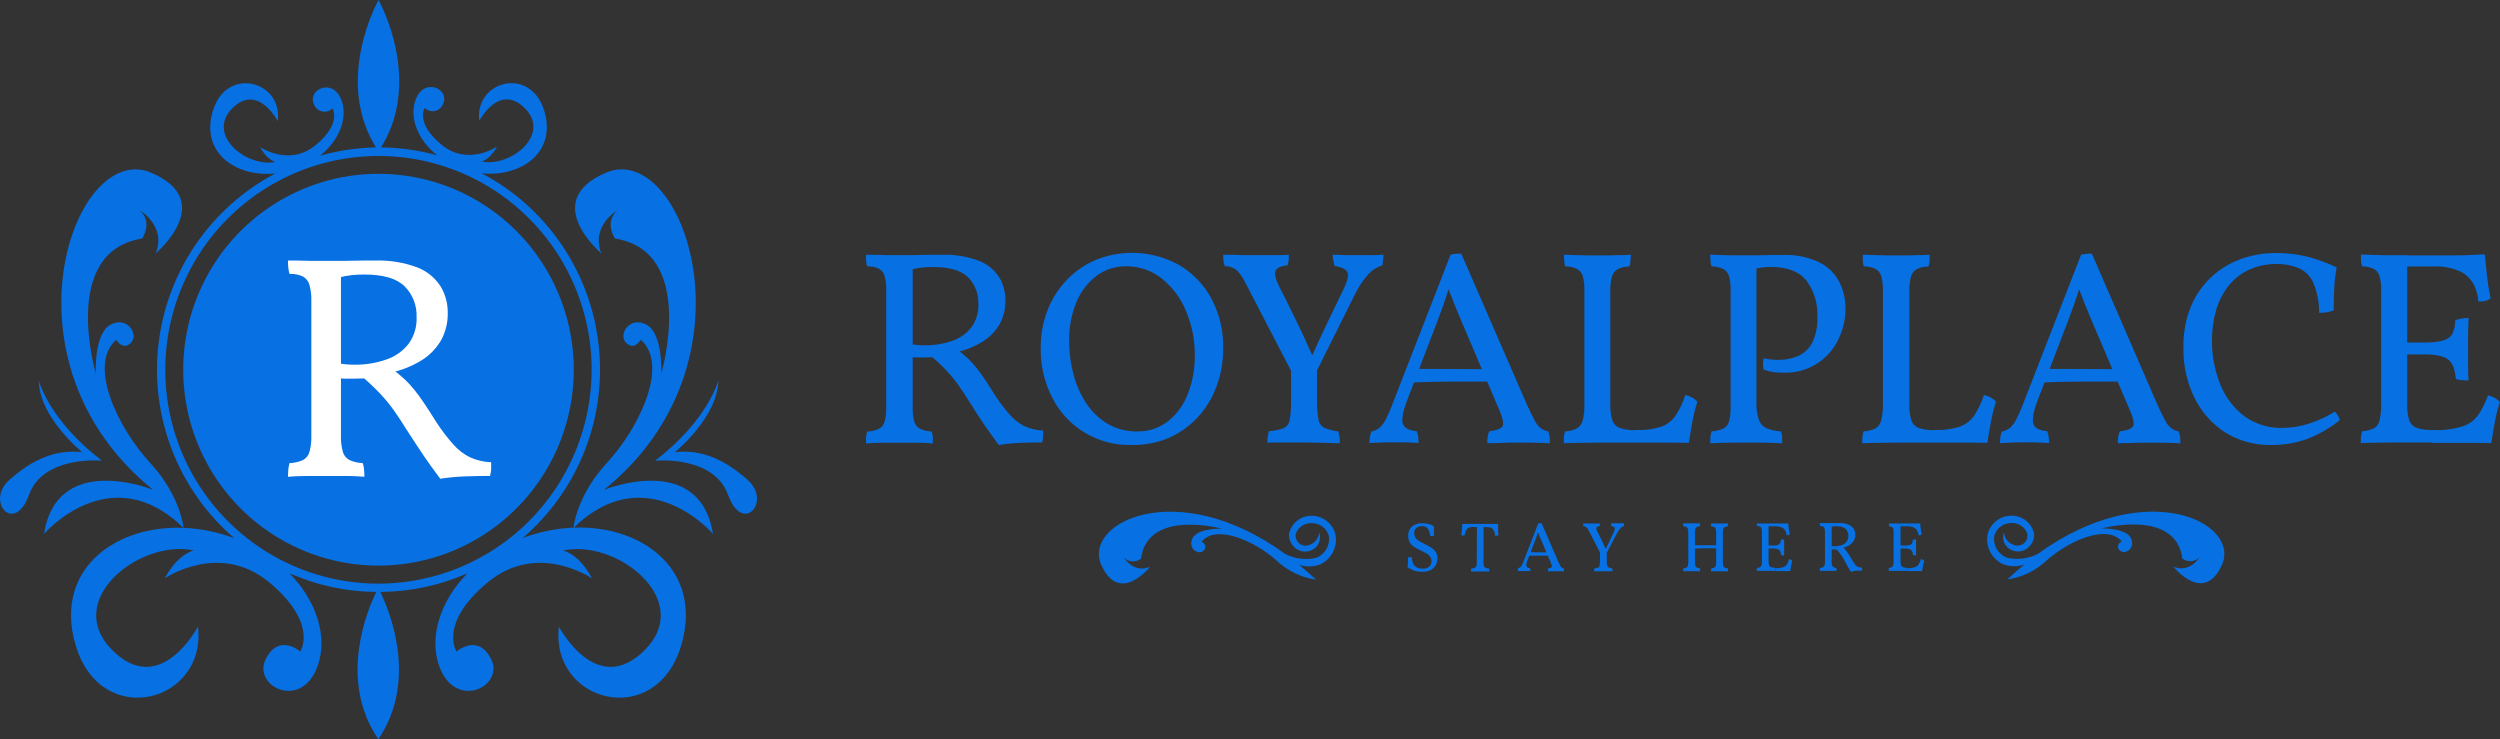 <svg width="274" height="81" viewBox="0 0 274 81" fill="none" xmlns="http://www.w3.org/2000/svg">
<rect x="0" y="0" width="274" height="81" fill="#333333" stroke="none"/>
<g clip-path="url(#clip0_129_37)">
<path d="M155.812 62.664C155.529 62.67 155.246 62.624 154.979 62.528C154.727 62.432 154.486 62.311 154.258 62.167C154.286 61.975 154.303 61.777 154.314 61.602C154.325 61.426 154.314 61.234 154.314 61.093C154.378 61.075 154.445 61.064 154.511 61.059H154.725C154.734 61.29 154.783 61.518 154.872 61.732C154.946 61.913 155.076 62.066 155.244 62.167C155.448 62.276 155.677 62.328 155.908 62.319C156.18 62.345 156.452 62.262 156.663 62.088C156.736 62.013 156.794 61.925 156.833 61.828C156.872 61.731 156.89 61.627 156.888 61.523C156.9 61.318 156.835 61.117 156.708 60.958C156.575 60.803 156.412 60.676 156.229 60.585C156.038 60.483 155.829 60.381 155.615 60.285C155.402 60.186 155.195 60.072 154.996 59.946C154.804 59.823 154.643 59.659 154.523 59.466C154.391 59.244 154.327 58.989 154.337 58.731C154.33 58.47 154.394 58.212 154.523 57.985C154.65 57.777 154.836 57.612 155.058 57.511C155.315 57.392 155.597 57.334 155.88 57.341C156.204 57.346 156.526 57.404 156.832 57.511C156.945 57.558 157.055 57.615 157.159 57.68C157.159 57.833 157.159 58.002 157.159 58.2C157.159 58.398 157.159 58.562 157.198 58.697C157.133 58.722 157.065 58.739 156.995 58.748H156.77C156.737 58.516 156.671 58.289 156.573 58.076C156.507 57.94 156.401 57.827 156.269 57.754C156.142 57.693 156.003 57.662 155.863 57.663C155.633 57.65 155.406 57.722 155.227 57.867C155.148 57.938 155.087 58.025 155.047 58.123C155.007 58.221 154.99 58.326 154.996 58.432C154.989 58.636 155.055 58.837 155.182 58.997C155.315 59.153 155.475 59.283 155.655 59.381C155.852 59.488 156.055 59.59 156.269 59.692C156.481 59.79 156.686 59.903 156.883 60.031C157.074 60.149 157.237 60.307 157.361 60.494C157.492 60.704 157.557 60.948 157.547 61.195C157.549 61.448 157.485 61.697 157.361 61.918C157.232 62.157 157.036 62.353 156.798 62.483C156.489 62.622 156.151 62.684 155.812 62.664Z" fill="#0770E3"/>
<path d="M161.479 57.754C161.284 57.739 161.089 57.781 160.916 57.872C160.792 57.948 160.696 58.063 160.646 58.2C160.586 58.359 160.54 58.524 160.511 58.692H160.319C160.259 58.684 160.2 58.667 160.145 58.641C160.184 58.42 160.212 58.206 160.235 57.991C160.255 57.803 160.267 57.615 160.268 57.426H160.792H161.468H162.983H163.671H164.194C164.194 57.607 164.194 57.799 164.194 57.991C164.194 58.183 164.194 58.409 164.234 58.658C164.178 58.684 164.12 58.703 164.059 58.714C163.99 58.723 163.92 58.723 163.851 58.714C163.864 58.465 163.79 58.22 163.642 58.019C163.558 57.932 163.454 57.865 163.34 57.823C163.226 57.781 163.104 57.765 162.983 57.776L161.479 57.754ZM161.874 57.624H162.595V61.636C162.591 61.771 162.607 61.906 162.64 62.037C162.654 62.08 162.677 62.12 162.707 62.154C162.737 62.188 162.774 62.215 162.814 62.235C162.935 62.28 163.063 62.305 163.192 62.308C163.21 62.353 163.221 62.401 163.226 62.449C163.226 62.506 163.226 62.568 163.226 62.636H162.724H161.53H161.215C161.212 62.574 161.212 62.511 161.215 62.449C161.215 62.401 161.224 62.353 161.243 62.308C161.372 62.305 161.499 62.28 161.62 62.235C161.663 62.216 161.702 62.189 161.734 62.155C161.766 62.121 161.79 62.081 161.806 62.037C161.845 61.907 161.862 61.771 161.857 61.636L161.874 57.624Z" fill="#0770E3"/>
<path d="M168.96 57.347L170.785 61.545C170.875 61.737 170.948 61.884 170.999 61.986C171.043 62.068 171.102 62.141 171.173 62.201C171.236 62.24 171.304 62.269 171.376 62.285C171.395 62.34 171.408 62.397 171.416 62.455C171.419 62.508 171.419 62.56 171.416 62.613H171.179H170.053H169.822H169.653C169.653 62.557 169.653 62.495 169.653 62.438C169.661 62.385 169.676 62.334 169.698 62.285C169.906 62.285 170.03 62.212 170.069 62.144C170.109 62.076 170.069 61.918 169.974 61.687L168.909 59.183L168.729 58.76C168.678 58.635 168.616 58.483 168.543 58.291H168.582C168.52 58.488 168.47 58.652 168.419 58.788L168.278 59.178L167.405 61.438C167.305 61.631 167.268 61.85 167.298 62.065C167.343 62.184 167.467 62.246 167.681 62.263C167.701 62.312 167.714 62.363 167.721 62.415C167.721 62.472 167.721 62.534 167.721 62.591H167.512H166.994H166.633H166.357C166.352 62.536 166.352 62.481 166.357 62.427C166.364 62.373 166.377 62.319 166.397 62.269C166.482 62.254 166.562 62.217 166.628 62.161C166.704 62.091 166.765 62.007 166.808 61.913C166.886 61.759 166.954 61.6 167.011 61.438L168.599 57.353H168.74L168.96 57.347ZM169.658 60.551L169.726 60.901H168.627H167.563L167.687 60.523L169.658 60.551Z" fill="#0770E3"/>
<path d="M176.041 60.715H175.444L174.12 58.144C174.064 58.017 173.984 57.901 173.884 57.805C173.791 57.727 173.672 57.687 173.552 57.692C173.533 57.639 173.521 57.584 173.518 57.528C173.515 57.477 173.515 57.426 173.518 57.375H175.039H175.343C175.346 57.426 175.346 57.477 175.343 57.528C175.335 57.577 175.324 57.627 175.309 57.675C175.112 57.675 174.999 57.754 174.971 57.839C174.958 58.004 175.002 58.17 175.095 58.307C175.236 58.573 175.382 58.873 175.546 59.206C175.709 59.539 175.867 59.884 176.024 60.246H175.962C176.126 59.884 176.283 59.545 176.43 59.24C176.576 58.935 176.706 58.675 176.824 58.42C176.942 58.166 177.01 57.968 176.976 57.855C176.942 57.742 176.819 57.697 176.616 57.669C176.616 57.612 176.588 57.562 176.576 57.511C176.57 57.458 176.57 57.405 176.576 57.352H176.937H177.686H177.99C177.993 57.401 177.993 57.45 177.99 57.499C177.99 57.545 177.99 57.596 177.99 57.652C177.838 57.697 177.702 57.783 177.596 57.901C177.443 58.07 177.314 58.26 177.213 58.466L176.041 60.715ZM176.103 60.562V61.336C176.097 61.537 176.11 61.737 176.143 61.935C176.148 61.986 176.166 62.036 176.194 62.079C176.223 62.122 176.261 62.158 176.306 62.184C176.431 62.234 176.561 62.268 176.695 62.285C176.712 62.335 176.724 62.386 176.728 62.438C176.734 62.496 176.734 62.555 176.728 62.613H176.221H175.754H174.712C174.712 62.557 174.712 62.5 174.712 62.444C174.717 62.392 174.728 62.34 174.746 62.291C174.884 62.283 175.02 62.257 175.151 62.212C175.196 62.191 175.236 62.158 175.265 62.118C175.295 62.077 175.314 62.03 175.32 61.98C175.354 61.794 175.368 61.605 175.36 61.415V60.579L176.103 60.562Z" fill="#0770E3"/>
<path d="M184.472 62.613C184.472 62.546 184.472 62.483 184.472 62.427C184.477 62.379 184.488 62.331 184.506 62.286C184.617 62.281 184.726 62.256 184.827 62.212C184.905 62.17 184.964 62.099 184.991 62.014C185.024 61.883 185.039 61.748 185.036 61.613V58.37C185.04 58.235 185.025 58.099 184.991 57.969C184.964 57.878 184.903 57.801 184.822 57.754C184.72 57.709 184.611 57.686 184.501 57.686C184.482 57.639 184.471 57.59 184.467 57.539C184.467 57.483 184.467 57.426 184.467 57.358H184.76H186.021H186.326C186.329 57.419 186.329 57.479 186.326 57.539C186.321 57.589 186.311 57.638 186.297 57.686C186.187 57.686 186.078 57.709 185.976 57.754C185.897 57.798 185.839 57.871 185.813 57.957C185.779 58.088 185.764 58.223 185.768 58.358V61.602C185.765 61.737 185.78 61.872 185.813 62.003C185.825 62.045 185.846 62.085 185.874 62.119C185.902 62.153 185.937 62.181 185.976 62.201C186.078 62.245 186.187 62.27 186.297 62.274C186.311 62.321 186.32 62.368 186.326 62.416C186.329 62.478 186.329 62.54 186.326 62.602H185.852H184.917L184.472 62.613ZM185.723 60.138V59.76H188.139V60.093H186.934H186.264L185.723 60.138ZM187.531 62.613C187.528 62.551 187.528 62.489 187.531 62.427C187.534 62.379 187.543 62.331 187.559 62.286C187.67 62.282 187.779 62.258 187.88 62.212C187.92 62.192 187.954 62.164 187.982 62.13C188.011 62.096 188.031 62.057 188.044 62.014C188.077 61.883 188.092 61.748 188.089 61.613V58.37C188.093 58.235 188.078 58.099 188.044 57.969C188.018 57.882 187.959 57.809 187.88 57.765C187.779 57.719 187.67 57.696 187.559 57.697C187.543 57.65 187.533 57.601 187.531 57.55C187.528 57.49 187.528 57.43 187.531 57.37H187.83H189.086H189.39C189.39 57.438 189.39 57.494 189.39 57.55C189.386 57.601 189.374 57.65 189.356 57.697C189.247 57.698 189.14 57.721 189.041 57.765C188.96 57.809 188.9 57.882 188.872 57.969C188.838 58.099 188.822 58.235 188.827 58.37V61.613C188.823 61.748 188.838 61.883 188.872 62.014C188.885 62.057 188.907 62.097 188.936 62.131C188.965 62.165 189 62.193 189.041 62.212C189.14 62.256 189.247 62.281 189.356 62.286C189.374 62.331 189.385 62.379 189.39 62.427C189.39 62.483 189.39 62.546 189.39 62.613H188.922H187.987H187.531Z" fill="#0770E3"/>
<path d="M192.551 57.37H192.838H193.835V61.506C193.829 61.654 193.846 61.803 193.886 61.947C193.903 61.995 193.93 62.04 193.966 62.077C194.002 62.114 194.046 62.143 194.094 62.161C194.236 62.208 194.384 62.229 194.533 62.223V62.568H192.934H192.545C192.545 62.5 192.545 62.438 192.545 62.382C192.55 62.333 192.561 62.286 192.579 62.24C192.69 62.237 192.8 62.21 192.9 62.161C192.941 62.138 192.977 62.106 193.005 62.068C193.033 62.031 193.053 61.987 193.063 61.941C193.098 61.791 193.113 61.637 193.108 61.483V58.325C193.112 58.189 193.097 58.054 193.063 57.923C193.035 57.838 192.977 57.765 192.9 57.72C192.799 57.675 192.689 57.652 192.579 57.652C192.56 57.605 192.549 57.556 192.545 57.505C192.551 57.488 192.551 57.432 192.551 57.37ZM195.992 57.37C195.992 57.483 196.02 57.613 196.032 57.76C196.043 57.906 196.065 58.053 196.088 58.2C196.11 58.347 196.133 58.471 196.156 58.584C196.112 58.622 196.06 58.648 196.003 58.658C195.94 58.664 195.876 58.664 195.812 58.658C195.801 58.497 195.759 58.34 195.688 58.195C195.605 58.037 195.475 57.908 195.316 57.827C195.076 57.717 194.814 57.667 194.55 57.68H193.677L193.84 57.375H194.877H195.592L195.992 57.37ZM195.542 59.127C195.542 59.257 195.542 59.398 195.542 59.545C195.542 59.692 195.542 59.833 195.542 59.969C195.542 60.105 195.542 60.251 195.542 60.415C195.542 60.579 195.542 60.726 195.542 60.862H195.356L195.187 60.828C195.194 60.724 195.179 60.62 195.143 60.523C195.107 60.425 195.051 60.337 194.978 60.263C194.781 60.148 194.552 60.099 194.325 60.121H193.762V59.788H194.325C194.551 59.806 194.778 59.765 194.984 59.669C195.053 59.606 195.106 59.528 195.139 59.441C195.172 59.353 195.185 59.26 195.175 59.166C195.234 59.146 195.294 59.133 195.356 59.127C195.412 59.122 195.468 59.122 195.525 59.127H195.542ZM196.105 61.274C196.173 61.292 196.239 61.317 196.302 61.348C196.354 61.379 196.401 61.417 196.443 61.461C196.385 61.646 196.338 61.835 196.302 62.026C196.263 62.229 196.234 62.421 196.206 62.591H194.567V62.274H194.612C194.894 62.285 195.177 62.247 195.446 62.161C195.616 62.1 195.762 61.985 195.863 61.834C195.963 61.658 196.039 61.47 196.088 61.274H196.105Z" fill="#0770E3"/>
<path d="M202.848 62.664L202.594 62.235C202.527 62.122 202.47 62.014 202.414 61.913C202.358 61.811 202.307 61.704 202.239 61.585C202.172 61.466 202.048 61.235 201.958 61.082C201.859 60.926 201.752 60.775 201.637 60.63C201.518 60.477 201.366 60.308 201.192 60.121L201.389 60.223H200.696V59.861H200.899H201.09C201.349 59.865 201.606 59.825 201.851 59.743C202.062 59.674 202.248 59.544 202.386 59.37C202.529 59.161 202.598 58.91 202.582 58.656C202.566 58.403 202.465 58.163 202.296 57.974C202.021 57.755 201.671 57.651 201.321 57.686C201.216 57.68 201.111 57.68 201.006 57.686L200.713 57.737L200.752 57.652V61.568C200.749 61.703 200.764 61.838 200.797 61.969C200.824 62.053 200.88 62.123 200.955 62.167C201.051 62.211 201.154 62.236 201.259 62.24C201.276 62.292 201.285 62.345 201.287 62.399C201.287 62.455 201.287 62.512 201.287 62.568H200.949H199.902H199.451C199.451 62.512 199.451 62.455 199.451 62.399C199.457 62.345 199.468 62.292 199.485 62.24C199.596 62.236 199.705 62.212 199.806 62.167C199.884 62.125 199.943 62.054 199.969 61.969C200.003 61.838 200.018 61.703 200.014 61.568V58.325C200.018 58.188 200.003 58.051 199.969 57.918C199.957 57.874 199.936 57.834 199.908 57.799C199.88 57.764 199.846 57.735 199.806 57.714C199.705 57.669 199.595 57.647 199.485 57.652C199.468 57.603 199.457 57.551 199.451 57.5C199.451 57.449 199.451 57.392 199.451 57.33H199.834H200.369H201.011H201.654C201.979 57.318 202.304 57.376 202.606 57.5C202.836 57.592 203.033 57.754 203.169 57.963C203.286 58.163 203.346 58.392 203.343 58.624C203.347 58.849 203.288 59.069 203.174 59.263C203.059 59.463 202.894 59.63 202.696 59.748C202.466 59.888 202.215 59.989 201.952 60.048L201.992 59.952C202.121 60.087 202.243 60.228 202.358 60.376C202.459 60.511 202.56 60.664 202.667 60.833C202.774 61.003 202.904 61.212 203.05 61.472C203.137 61.619 203.233 61.761 203.338 61.896C203.415 61.998 203.518 62.078 203.636 62.127C203.78 62.184 203.933 62.215 204.087 62.218C204.09 62.274 204.09 62.331 204.087 62.387C204.085 62.441 204.076 62.494 204.059 62.545H203.462C203.255 62.572 203.05 62.611 202.848 62.664Z" fill="#0770E3"/>
<path d="M207.009 57.37H207.296H208.299V61.506C208.293 61.654 208.31 61.803 208.349 61.947C208.366 61.995 208.394 62.04 208.43 62.077C208.466 62.114 208.509 62.143 208.558 62.161C208.699 62.208 208.848 62.229 208.997 62.223V62.568H207.403H207.009C207.006 62.506 207.006 62.444 207.009 62.382C207 62.335 207 62.287 207.009 62.24C207.12 62.239 207.23 62.212 207.33 62.161C207.371 62.138 207.407 62.106 207.435 62.068C207.463 62.031 207.483 61.987 207.493 61.941C207.527 61.791 207.543 61.637 207.538 61.483V58.325C207.542 58.189 207.527 58.054 207.493 57.923C207.465 57.854 207.415 57.794 207.352 57.754C207.251 57.708 207.142 57.685 207.031 57.686C207.022 57.638 207.022 57.588 207.031 57.539C207.014 57.488 207.009 57.432 207.009 57.37ZM210.456 57.37C210.456 57.483 210.456 57.613 210.49 57.76C210.524 57.906 210.524 58.053 210.546 58.2C210.569 58.347 210.591 58.471 210.614 58.584C210.572 58.621 210.521 58.646 210.467 58.658C210.402 58.664 210.336 58.664 210.27 58.658C210.259 58.497 210.217 58.34 210.146 58.195C210.063 58.037 209.933 57.908 209.774 57.827C209.537 57.717 209.276 57.667 209.014 57.68H208.135L208.299 57.375H209.335H210.05L210.456 57.37ZM210 59.127C210 59.257 210 59.398 210 59.545V60.415C210 60.579 210 60.726 210 60.862H209.819L209.65 60.828C209.657 60.724 209.641 60.62 209.604 60.522C209.567 60.425 209.51 60.336 209.436 60.263C209.239 60.148 209.01 60.099 208.783 60.121H208.22V59.788H208.783C209.009 59.806 209.236 59.765 209.442 59.669C209.513 59.608 209.568 59.53 209.601 59.442C209.635 59.355 209.646 59.26 209.634 59.166C209.694 59.146 209.756 59.133 209.819 59.127C209.879 59.121 209.94 59.121 210 59.127ZM210.563 61.274C210.629 61.292 210.693 61.317 210.754 61.348C210.807 61.38 210.856 61.418 210.901 61.461C210.841 61.646 210.792 61.835 210.754 62.026C210.721 62.229 210.687 62.421 210.659 62.591H209.02V62.274H209.042C209.324 62.286 209.607 62.248 209.876 62.161C210.047 62.101 210.193 61.986 210.293 61.834C210.398 61.658 210.481 61.47 210.54 61.274H210.563Z" fill="#0770E3"/>
<path d="M41.486 16.584C36.377 9.041 41.486 0 41.486 0C41.486 0 46.594 9.041 41.486 16.584Z" fill="#0770E3"/>
<path d="M62.889 40.52C62.889 44.767 61.634 48.918 59.282 52.449C56.93 55.98 53.587 58.732 49.676 60.357C45.765 61.982 41.461 62.408 37.309 61.579C33.157 60.751 29.343 58.706 26.349 55.703C23.356 52.7 21.317 48.874 20.491 44.709C19.666 40.544 20.089 36.226 21.709 32.303C23.329 28.379 26.073 25.026 29.593 22.666C33.113 20.307 37.251 19.048 41.485 19.048C47.161 19.048 52.606 21.31 56.62 25.337C60.634 29.364 62.889 34.825 62.889 40.52Z" fill="#0770E3"/>
<path d="M48.25 52.471C47.556 51.544 46.949 50.698 46.431 49.934C45.907 49.165 45.304 48.238 44.572 47.108C44.11 46.362 43.665 45.684 43.237 45.069C42.766 44.403 42.251 43.771 41.694 43.175C40.966 42.406 40.189 41.685 39.367 41.017L40.274 41.469C39.672 41.469 39.114 41.503 38.585 41.503C38.055 41.503 37.588 41.503 37.126 41.469V39.83C37.452 39.881 37.751 39.915 38.027 39.938C38.303 39.96 38.59 39.972 38.894 39.972C40.063 39.981 41.226 39.79 42.33 39.407C43.286 39.09 44.13 38.501 44.758 37.712C45.388 36.857 45.706 35.812 45.659 34.751C45.683 34.132 45.58 33.514 45.356 32.937C45.133 32.359 44.793 31.834 44.358 31.394C43.491 30.524 42.021 30.089 39.937 30.089C39.462 30.086 38.989 30.109 38.517 30.157C38.072 30.212 37.63 30.293 37.193 30.4L37.368 29.739V47.736C37.35 48.34 37.42 48.943 37.576 49.527C37.631 49.722 37.726 49.903 37.855 50.059C37.984 50.214 38.145 50.341 38.325 50.431C38.78 50.629 39.267 50.74 39.762 50.758C39.838 50.991 39.886 51.232 39.903 51.476C39.925 51.744 39.937 52.004 39.937 52.256C39.429 52.211 38.9 52.182 38.359 52.171H36.85H35.723H33.588C32.766 52.171 32.09 52.199 31.561 52.256C31.561 52.004 31.572 51.749 31.594 51.493C31.616 51.245 31.661 50.998 31.73 50.758C32.232 50.744 32.727 50.632 33.188 50.431C33.366 50.339 33.522 50.212 33.647 50.056C33.772 49.9 33.863 49.72 33.915 49.527C34.074 48.944 34.145 48.34 34.123 47.736V33.044C34.146 32.429 34.075 31.814 33.915 31.219C33.862 31.024 33.77 30.842 33.645 30.684C33.521 30.526 33.365 30.395 33.188 30.298C32.731 30.09 32.231 29.995 31.73 30.021C31.663 29.792 31.618 29.558 31.594 29.32C31.572 29.087 31.561 28.833 31.561 28.558H32.58L34.073 28.592H35.582H37.666L39.644 28.558H41.029C42.643 28.493 44.254 28.753 45.766 29.32C46.806 29.727 47.691 30.453 48.295 31.394C48.819 32.273 49.089 33.281 49.073 34.304C49.094 35.356 48.837 36.395 48.329 37.316C47.802 38.213 47.063 38.966 46.178 39.508C45.135 40.143 43.992 40.596 42.798 40.847L42.972 40.429C43.448 40.782 43.905 41.159 44.341 41.559C44.727 41.923 45.087 42.314 45.417 42.729C45.755 43.147 46.11 43.639 46.493 44.204C46.876 44.769 47.321 45.464 47.828 46.278C48.382 47.128 48.998 47.936 49.67 48.696C50.188 49.29 50.818 49.776 51.523 50.126C52.251 50.453 53.035 50.636 53.833 50.663C53.833 50.941 53.833 51.196 53.833 51.425C53.815 51.673 53.773 51.919 53.709 52.16C52.852 52.16 51.946 52.177 50.988 52.211C50.071 52.241 49.157 52.328 48.25 52.471Z" fill="white"/>
<path d="M4.822 58.517C4.822 58.517 12.111 50.041 20.115 57.861C20.115 57.861 19.828 54.375 16.42 50.691C13.012 47.007 9.559 40.045 12.736 37.242C12.736 37.242 13.463 38.491 14.358 37.565C15.254 36.638 13.93 34.598 12.105 35.587C10.28 36.576 10.5 40.949 10.5 40.949C10.5 40.949 6.557 27.58 15.57 26.145C15.57 26.145 16.814 24.359 15.299 23.043C15.299 23.043 18.262 24.738 17.073 27.761C17.073 27.761 23.872 22.054 16.572 18.929C8.084 15.296 -0.613 39.678 16.775 53.68C16.758 53.68 6.264 49.425 4.822 58.517Z" fill="#0770E3"/>
<path d="M11.176 50.493C11.176 50.493 4.754 49.854 3.172 54.245C1.589 58.635 -1.622 54.991 0.997 52.629C3.617 50.267 6.225 49.238 8.996 49.555C8.996 49.555 4.298 45.741 4.247 41.706C4.247 41.706 5.34 46.029 11.176 50.493Z" fill="#0770E3"/>
<path d="M78.148 58.517C78.148 58.517 70.86 50.041 62.855 57.861C62.855 57.861 63.143 54.375 66.551 50.691C69.958 47.007 73.411 40.045 70.234 37.242C70.234 37.242 69.513 38.491 68.612 37.565C67.711 36.638 69.04 34.598 70.865 35.587C72.69 36.576 72.476 40.949 72.476 40.949C72.476 40.949 76.419 27.58 67.407 26.145C67.407 26.145 66.168 24.359 67.677 23.043C67.677 23.043 64.72 24.738 65.903 27.761C65.903 27.761 59.11 22.054 66.404 18.929C74.893 15.296 83.595 39.678 66.201 53.68C66.213 53.68 76.673 49.425 78.148 58.517Z" fill="#0770E3"/>
<path d="M71.795 50.493C71.795 50.493 78.216 49.854 79.799 54.245C81.382 58.635 84.593 54.991 81.973 52.629C79.354 50.267 76.752 49.238 73.975 49.555C73.975 49.555 78.672 45.741 78.723 41.706C78.723 41.706 77.63 46.029 71.795 50.493Z" fill="#0770E3"/>
<path d="M59.634 58.262C58.843 58.444 58.064 58.676 57.302 58.957C60.306 56.376 62.634 53.095 64.082 49.403C65.53 45.711 66.055 41.719 65.61 37.776C65.166 33.833 63.765 30.06 61.532 26.785C59.298 23.511 56.299 20.835 52.796 18.991C57.15 19.427 61.042 16.675 59.646 12.126C58.13 7.193 51.985 8.866 52.526 13.256C52.526 13.256 54.711 9.013 57.556 11.894C60.4 14.776 55.922 18.358 52.779 17.697C52.779 17.697 53.692 17.528 54.469 16.064C54.469 16.064 51.303 18.257 48.391 15.861C45.479 13.465 46.549 11.832 46.549 11.832C46.696 11.98 46.879 12.087 47.078 12.144C47.278 12.201 47.49 12.207 47.692 12.159C47.895 12.111 48.081 12.013 48.235 11.873C48.389 11.732 48.505 11.555 48.572 11.358C49.326 9.781 46.42 8.335 45.507 11.058C44.888 12.912 45.772 15.33 47.907 17.019C45.816 16.444 43.659 16.152 41.491 16.149C39.321 16.165 37.163 16.475 35.075 17.07C37.21 15.375 38.089 12.962 37.469 11.109C36.557 8.385 33.65 9.832 34.405 11.408C34.473 11.606 34.589 11.783 34.743 11.923C34.898 12.063 35.085 12.162 35.288 12.209C35.491 12.257 35.702 12.252 35.903 12.195C36.103 12.138 36.285 12.03 36.433 11.883C36.433 11.883 37.503 13.522 34.591 15.912C31.679 18.302 28.508 16.115 28.508 16.115C29.279 17.579 30.198 17.748 30.198 17.748C27.054 18.381 22.599 14.81 25.415 11.917C28.232 9.024 30.445 13.279 30.445 13.279C31.009 8.866 24.813 7.193 23.331 12.149C21.934 16.697 25.821 19.449 30.175 19.014C26.672 20.858 23.673 23.534 21.439 26.808C19.206 30.083 17.805 33.856 17.361 37.799C16.916 41.741 17.441 45.733 18.889 49.426C20.338 53.118 22.665 56.398 25.669 58.98C24.907 58.699 24.128 58.467 23.337 58.285C14.386 56.217 5.509 61.495 8.309 70.778C11.108 80.062 22.678 76.994 21.698 68.671C21.698 68.671 17.552 76.632 12.229 71.18C6.906 65.727 15.367 59.053 21.241 60.331C21.241 60.331 19.523 60.636 18.059 63.387C18.059 63.387 24.03 59.291 29.488 63.811C34.946 68.332 32.913 71.406 32.913 71.406C32.913 71.406 30.541 69.332 29.105 72.281C27.668 75.231 33.121 77.977 34.856 72.875C35.898 69.806 34.749 65.907 31.73 62.834C34.728 64.156 37.963 64.852 41.238 64.879C40.308 66.766 37.013 74.485 41.463 81.023C45.913 74.462 42.59 66.766 41.688 64.879C44.972 64.854 48.216 64.16 51.225 62.839C48.2 65.913 47.056 69.812 48.093 72.88C49.833 77.966 55.28 75.242 53.849 72.287C52.419 69.332 50.036 71.411 50.036 71.411C50.036 71.411 48.008 68.343 53.466 63.817C58.925 59.291 64.89 63.393 64.89 63.393C63.425 60.641 61.713 60.336 61.713 60.336C67.61 59.059 76.059 65.744 70.725 71.185C65.391 76.627 61.257 68.676 61.257 68.676C60.282 76.983 71.841 80.068 74.646 70.784C77.451 61.5 68.59 56.194 59.634 58.262ZM41.486 63.969C36.865 63.971 32.347 62.597 28.505 60.023C24.662 57.449 21.666 53.789 19.896 49.507C18.127 45.225 17.663 40.513 18.563 35.966C19.463 31.419 21.686 27.243 24.953 23.964C28.219 20.685 32.381 18.451 36.913 17.545C41.444 16.639 46.142 17.101 50.412 18.873C54.682 20.645 58.332 23.648 60.901 27.501C63.47 31.354 64.842 35.884 64.845 40.52C64.842 46.735 62.38 52.695 58.001 57.092C53.621 61.488 47.681 63.962 41.486 63.969Z" fill="#0770E3"/>
<path d="M109.467 48.77C108.864 47.956 108.34 47.221 107.878 46.555C107.417 45.888 106.887 45.057 106.262 44.063C105.856 43.419 105.473 42.825 105.096 42.288C104.686 41.707 104.237 41.156 103.75 40.639C103.118 39.967 102.442 39.339 101.728 38.757L102.51 39.147C101.985 39.169 101.5 39.181 101.057 39.181C100.614 39.181 100.192 39.169 99.79 39.147V37.723C100.071 37.762 100.353 37.796 100.578 37.813C100.804 37.83 101.068 37.847 101.333 37.847C102.35 37.862 103.362 37.702 104.324 37.373C105.158 37.1 105.894 36.589 106.442 35.903C106.991 35.16 107.27 34.251 107.231 33.327C107.253 32.787 107.164 32.248 106.97 31.743C106.776 31.239 106.482 30.78 106.104 30.394C105.353 29.641 104.067 29.264 102.246 29.264C101.832 29.262 101.418 29.283 101.007 29.326C100.627 29.37 100.25 29.439 99.88 29.535L100.032 28.97V44.656C100.012 45.184 100.073 45.712 100.212 46.221C100.258 46.391 100.34 46.548 100.452 46.684C100.564 46.819 100.703 46.929 100.86 47.007C101.258 47.179 101.683 47.278 102.116 47.3C102.182 47.502 102.223 47.711 102.24 47.922C102.24 48.154 102.24 48.38 102.24 48.6C101.795 48.56 101.339 48.538 100.866 48.527H99.548H98.551H96.692C95.977 48.527 95.385 48.56 94.923 48.6C94.912 48.378 94.912 48.155 94.923 47.933C94.941 47.719 94.981 47.507 95.041 47.3C95.48 47.282 95.912 47.182 96.314 47.007C96.469 46.927 96.605 46.816 96.715 46.681C96.824 46.546 96.905 46.389 96.951 46.221C97.087 45.711 97.148 45.184 97.131 44.656V31.835C97.148 31.298 97.088 30.761 96.951 30.242C96.903 30.072 96.822 29.915 96.712 29.777C96.603 29.639 96.468 29.524 96.314 29.439C95.915 29.26 95.479 29.177 95.041 29.196C94.983 28.999 94.943 28.797 94.923 28.592C94.911 28.369 94.911 28.147 94.923 27.925H95.813L97.114 27.959C97.587 27.959 98.027 27.959 98.427 27.959C98.99 27.959 99.621 27.959 100.246 27.959L101.97 27.925H103.175C104.582 27.867 105.986 28.094 107.304 28.592C108.211 28.943 108.984 29.574 109.512 30.394C109.969 31.16 110.205 32.039 110.194 32.931C110.213 33.847 109.989 34.752 109.546 35.553C109.082 36.338 108.432 36.996 107.653 37.469C106.742 38.021 105.744 38.415 104.702 38.633L104.854 38.271C105.269 38.577 105.668 38.905 106.048 39.254C106.383 39.572 106.697 39.912 106.989 40.271C107.276 40.639 107.591 41.068 107.924 41.559C108.256 42.051 108.645 42.661 109.09 43.368C109.571 44.108 110.105 44.813 110.689 45.475C111.143 45.993 111.694 46.416 112.311 46.718C112.945 47.005 113.628 47.164 114.322 47.187C114.322 47.43 114.322 47.656 114.322 47.854C114.31 48.07 114.274 48.284 114.215 48.493C113.472 48.493 112.678 48.493 111.844 48.538C111.048 48.566 110.254 48.643 109.467 48.77Z" fill="#0770E3"/>
<path d="M124.045 48.77C122.249 48.824 120.475 48.365 118.93 47.445C117.385 46.526 116.133 45.184 115.32 43.577C114.467 41.908 114.036 40.055 114.064 38.181C114.045 36.727 114.307 35.284 114.835 33.931C115.323 32.699 116.049 31.576 116.97 30.626C117.872 29.698 118.953 28.963 120.147 28.467C121.605 27.885 123.173 27.633 124.739 27.731C126.305 27.828 127.83 28.273 129.205 29.032C130.7 29.908 131.929 31.176 132.759 32.7C133.654 34.384 134.103 36.272 134.06 38.181C134.073 39.603 133.827 41.017 133.333 42.35C132.872 43.607 132.168 44.759 131.261 45.741C130.37 46.707 129.288 47.477 128.084 48.001C126.805 48.536 125.43 48.798 124.045 48.77ZM124.653 47.283C125.876 47.308 127.07 46.909 128.033 46.153C129.01 45.364 129.757 44.326 130.196 43.147C130.715 41.808 130.971 40.38 130.951 38.943C130.965 37.252 130.627 35.575 129.959 34.022C129.38 32.636 128.459 31.421 127.284 30.49C126.178 29.629 124.814 29.169 123.414 29.185C122.268 29.169 121.148 29.526 120.22 30.202C119.237 30.94 118.469 31.93 117.995 33.067C117.428 34.431 117.15 35.9 117.179 37.378C117.176 38.628 117.339 39.872 117.663 41.079C117.964 42.214 118.449 43.29 119.099 44.266C119.709 45.168 120.509 45.924 121.443 46.481C122.422 47.032 123.531 47.309 124.653 47.283Z" fill="#0770E3"/>
<path d="M144.096 41.09H141.736L136.475 30.959C136.243 30.459 135.927 30.002 135.54 29.609C135.172 29.312 134.711 29.156 134.239 29.168C134.158 28.963 134.107 28.748 134.087 28.529C134.066 28.329 134.057 28.127 134.059 27.925H134.994L136.07 27.959C136.441 27.959 136.819 27.959 137.196 27.959H138.542C139.055 27.959 139.562 27.959 140.052 27.959C140.542 27.959 140.948 27.959 141.246 27.914C141.258 28.102 141.258 28.291 141.246 28.479C141.219 28.679 141.179 28.877 141.128 29.072C140.339 29.157 139.889 29.371 139.782 29.727C139.675 30.083 139.832 30.694 140.277 31.558C140.841 32.615 141.404 33.818 142.046 35.112C142.688 36.406 143.313 37.791 143.939 39.209H143.702C144.35 37.768 144.958 36.446 145.533 35.254C146.107 34.061 146.626 32.993 147.087 32.038C147.636 30.965 147.838 30.247 147.696 29.886C147.555 29.518 147.082 29.275 146.271 29.157C146.214 28.936 146.164 28.727 146.124 28.535C146.08 28.331 146.059 28.122 146.062 27.914C146.423 27.914 146.896 27.948 147.482 27.959C148.067 27.97 148.58 27.959 149.025 27.959C149.47 27.959 149.954 27.959 150.416 27.959C150.878 27.959 151.284 27.959 151.627 27.914C151.628 28.102 151.616 28.291 151.594 28.479C151.574 28.682 151.544 28.884 151.503 29.083C150.911 29.257 150.378 29.594 149.966 30.055C149.355 30.748 148.845 31.524 148.451 32.361L144.096 41.09ZM144.339 40.486V43.548C144.318 44.335 144.368 45.122 144.491 45.899C144.513 46.104 144.583 46.3 144.696 46.472C144.808 46.644 144.96 46.786 145.138 46.888C145.629 47.09 146.144 47.223 146.671 47.283C146.731 47.481 146.776 47.684 146.806 47.888C146.836 48.119 146.851 48.351 146.851 48.583L144.851 48.527C144.187 48.504 143.573 48.493 143.009 48.493H141.545H140.03C139.556 48.493 139.179 48.493 138.903 48.521C138.901 48.298 138.916 48.075 138.948 47.854C138.973 47.649 139.018 47.446 139.083 47.25C139.63 47.226 140.17 47.118 140.683 46.928C140.861 46.843 141.015 46.716 141.132 46.557C141.249 46.398 141.325 46.213 141.353 46.018C141.469 45.322 141.518 44.616 141.5 43.91V40.452L144.339 40.486Z" fill="#0770E3"/>
<path d="M160.156 27.806L167.36 44.368C167.703 45.119 167.985 45.69 168.21 46.097C168.368 46.429 168.601 46.72 168.892 46.944C169.132 47.113 169.404 47.228 169.692 47.283C169.761 47.501 169.812 47.724 169.844 47.95C169.844 48.131 169.872 48.34 169.872 48.583C169.669 48.583 169.36 48.549 168.937 48.538L167.602 48.51H166.425H165.58L164.577 48.538L163.659 48.572H163.006C163.006 48.339 163.021 48.107 163.051 47.877C163.078 47.668 163.135 47.465 163.22 47.272C164.042 47.17 164.532 46.978 164.684 46.707C164.836 46.436 164.712 45.831 164.307 44.905L160.105 35.044C159.84 34.417 159.609 33.858 159.406 33.349C159.204 32.841 158.961 32.219 158.68 31.502H158.832C158.59 32.27 158.376 32.92 158.184 33.457C157.993 33.993 157.807 34.502 157.621 34.988L154.174 44.001C153.73 45.195 153.595 46.02 153.768 46.475C153.937 46.928 154.438 47.188 155.261 47.25C155.348 47.441 155.405 47.645 155.43 47.854C155.459 48.085 155.475 48.317 155.475 48.549C155.255 48.549 154.979 48.515 154.658 48.504L153.644 48.476H152.602C152.095 48.476 151.622 48.487 151.183 48.51C150.738 48.51 150.371 48.549 150.09 48.566C150.092 48.349 150.107 48.132 150.135 47.916C150.164 47.703 150.22 47.494 150.304 47.295C150.636 47.23 150.947 47.084 151.211 46.871C151.51 46.591 151.751 46.255 151.92 45.882C152.22 45.276 152.487 44.653 152.72 44.017L158.984 27.908C159.187 27.868 159.373 27.834 159.547 27.817C159.75 27.801 159.953 27.797 160.156 27.806ZM162.91 40.458L163.18 41.825C161.829 41.825 160.364 41.825 158.843 41.825C157.322 41.825 155.903 41.876 154.652 41.921L155.137 40.429L162.91 40.458Z" fill="#0770E3"/>
<path d="M179.426 47.131C180.327 47.164 181.227 47.04 182.085 46.764C182.719 46.533 183.265 46.108 183.645 45.549C184.104 44.848 184.464 44.088 184.716 43.289C184.98 43.352 185.235 43.449 185.476 43.577C185.681 43.7 185.87 43.848 186.039 44.017C185.802 44.758 185.614 45.513 185.476 46.278C185.324 47.091 185.2 47.849 185.099 48.538C184.716 48.538 184.209 48.51 183.572 48.51H181.482H179.229H177.28H175.027L172.926 48.538C172.278 48.538 171.766 48.566 171.383 48.583C171.383 48.301 171.383 48.052 171.411 47.843C171.427 47.65 171.468 47.46 171.535 47.278C171.973 47.261 172.404 47.158 172.802 46.973C173.125 46.782 173.36 46.472 173.456 46.108C173.605 45.518 173.669 44.909 173.647 44.3V31.835C173.668 31.303 173.607 30.772 173.467 30.259C173.419 30.092 173.338 29.937 173.23 29.802C173.122 29.668 172.988 29.556 172.836 29.473C172.437 29.288 172.003 29.193 171.563 29.196C171.497 29.014 171.456 28.824 171.439 28.631C171.439 28.394 171.411 28.157 171.411 27.914C171.817 27.914 172.245 27.953 172.695 27.959L174.013 27.993C174.436 27.993 174.791 27.993 175.072 27.993C175.517 27.993 175.94 27.993 176.34 27.993L177.534 27.959C177.928 27.959 178.328 27.959 178.734 27.914C178.735 28.157 178.723 28.4 178.7 28.642C178.685 28.835 178.646 29.025 178.581 29.207C178.148 29.208 177.719 29.302 177.325 29.484C177.166 29.569 177.026 29.685 176.913 29.826C176.801 29.967 176.719 30.129 176.672 30.304C176.534 30.838 176.474 31.39 176.492 31.942V44.317C176.47 44.901 176.542 45.485 176.706 46.046C176.768 46.239 176.872 46.415 177.01 46.563C177.148 46.711 177.318 46.825 177.506 46.899C178.05 47.081 178.622 47.164 179.195 47.142L179.426 47.131Z" fill="#0770E3"/>
<path d="M187.442 48.583C187.439 48.336 187.448 48.089 187.47 47.843C187.484 47.65 187.524 47.46 187.589 47.278C188.027 47.259 188.459 47.16 188.862 46.984C189.016 46.904 189.152 46.793 189.262 46.658C189.371 46.523 189.452 46.366 189.498 46.198C189.635 45.688 189.695 45.161 189.678 44.633V31.835C189.696 31.303 189.636 30.772 189.498 30.258C189.449 30.092 189.367 29.937 189.258 29.802C189.148 29.667 189.014 29.555 188.862 29.473C188.463 29.288 188.028 29.193 187.589 29.196C187.524 29.014 187.485 28.824 187.47 28.631C187.449 28.389 187.439 28.145 187.442 27.902C188.225 27.947 188.985 27.97 189.723 27.981C190.461 27.992 191.07 27.981 191.554 27.981C191.836 27.981 192.236 27.981 192.748 27.981L194.275 27.947H195.401C196.788 27.885 198.17 28.166 199.423 28.767C200.356 29.236 201.117 29.989 201.597 30.919C202.046 31.823 202.276 32.82 202.267 33.83C202.266 34.987 202.002 36.129 201.496 37.169C200.958 38.319 200.091 39.282 199.006 39.936C197.92 40.59 196.666 40.905 195.401 40.842C194.681 40.862 193.963 40.749 193.283 40.508C193.244 40.298 193.223 40.084 193.221 39.87C193.223 39.665 193.254 39.462 193.311 39.265C193.576 39.322 193.835 39.367 194.1 39.401C194.371 39.431 194.644 39.446 194.917 39.446C195.631 39.453 196.339 39.319 197.001 39.05C197.669 38.77 198.225 38.273 198.578 37.638C199.03 36.732 199.238 35.723 199.181 34.711C199.252 33.294 198.83 31.895 197.987 30.756C197.187 29.756 195.886 29.253 194.044 29.253C193.824 29.253 193.565 29.253 193.278 29.298C192.864 29.349 192.454 29.425 192.05 29.524L192.506 29.072V44.029C192.477 44.703 192.569 45.376 192.776 46.018C192.851 46.226 192.967 46.417 193.118 46.578C193.269 46.74 193.452 46.868 193.655 46.956C194.148 47.148 194.67 47.257 195.198 47.278C195.26 47.461 195.3 47.65 195.317 47.843C195.329 48.089 195.329 48.336 195.317 48.583C195.018 48.583 194.658 48.549 194.246 48.538L192.928 48.51C192.466 48.51 191.993 48.51 191.509 48.51H189.994L188.484 48.538C188.062 48.549 187.701 48.566 187.442 48.583Z" fill="#0770E3"/>
<path d="M212.119 47.131C213.021 47.163 213.923 47.039 214.783 46.764C215.425 46.536 215.979 46.111 216.366 45.549C216.824 44.847 217.186 44.087 217.442 43.289C217.704 43.353 217.958 43.45 218.197 43.577C218.404 43.697 218.593 43.845 218.76 44.017C218.526 44.758 218.338 45.513 218.197 46.278C218.045 47.091 217.915 47.849 217.819 48.538C217.436 48.538 216.924 48.51 216.287 48.51H214.203H211.95H209.995H207.742L205.641 48.538C204.993 48.538 204.481 48.566 204.098 48.583C204.096 48.336 204.107 48.089 204.132 47.843C204.143 47.65 204.183 47.459 204.25 47.278C204.689 47.263 205.12 47.159 205.517 46.973C205.678 46.879 205.819 46.755 205.931 46.606C206.043 46.458 206.125 46.289 206.171 46.108C206.322 45.518 206.388 44.909 206.368 44.3V31.835C206.386 31.303 206.325 30.772 206.188 30.259C206.138 30.092 206.056 29.937 205.947 29.802C205.838 29.668 205.703 29.556 205.551 29.473C205.152 29.288 204.718 29.193 204.278 29.196C204.215 29.014 204.175 28.824 204.16 28.631C204.16 28.394 204.16 28.157 204.16 27.914C204.56 27.914 204.988 27.953 205.444 27.959L206.756 27.993C207.179 27.993 207.534 27.993 207.815 27.993C208.26 27.993 208.683 27.993 209.088 27.993L210.283 27.959C210.677 27.959 211.071 27.959 211.477 27.914C211.477 28.179 211.477 28.422 211.477 28.642C211.461 28.835 211.419 29.026 211.353 29.207C210.919 29.209 210.491 29.303 210.097 29.484C209.938 29.569 209.799 29.685 209.687 29.826C209.576 29.967 209.495 30.13 209.449 30.304C209.309 30.838 209.248 31.39 209.269 31.942V44.317C209.246 44.901 209.316 45.485 209.477 46.046C209.54 46.238 209.644 46.415 209.782 46.562C209.92 46.71 210.089 46.825 210.277 46.899C210.821 47.081 211.394 47.164 211.967 47.142L212.119 47.131Z" fill="#0770E3"/>
<path d="M229.271 27.806L236.464 44.373C236.807 45.125 237.089 45.696 237.314 46.102C237.471 46.435 237.705 46.725 237.996 46.95C238.236 47.118 238.508 47.234 238.796 47.289C238.865 47.507 238.916 47.73 238.948 47.956C238.948 48.137 238.976 48.346 238.976 48.589C238.773 48.589 238.463 48.555 238.041 48.543L236.706 48.515H235.529H234.684L233.687 48.543L232.763 48.577H232.11C232.11 48.345 232.125 48.113 232.155 47.882C232.182 47.674 232.239 47.47 232.324 47.278C233.152 47.176 233.636 46.984 233.788 46.713C233.94 46.441 233.816 45.837 233.411 44.91L229.209 35.05C228.944 34.423 228.713 33.863 228.51 33.355C228.307 32.846 228.071 32.225 227.784 31.507H227.936C227.693 32.276 227.479 32.925 227.288 33.462C227.096 33.999 226.91 34.508 226.725 34.993L223.277 44.006C222.838 45.198 222.714 46.023 222.872 46.481C223.03 46.939 223.542 47.193 224.37 47.255C224.453 47.448 224.508 47.651 224.533 47.86C224.566 48.09 224.581 48.322 224.579 48.555C224.359 48.555 224.088 48.521 223.762 48.51L222.748 48.481H221.706C221.203 48.481 220.729 48.492 220.286 48.515C219.841 48.515 219.481 48.555 219.199 48.572C219.199 48.354 219.214 48.137 219.244 47.922C219.268 47.708 219.324 47.498 219.408 47.3C219.74 47.235 220.051 47.09 220.315 46.877C220.614 46.597 220.855 46.261 221.024 45.888C221.324 45.28 221.593 44.658 221.83 44.023L228.088 27.913C228.291 27.874 228.476 27.84 228.651 27.823C228.857 27.804 229.064 27.799 229.271 27.806ZM232.019 40.458L232.29 41.825C230.945 41.825 229.5 41.825 227.953 41.825C226.409 41.825 225.012 41.876 223.762 41.921L224.246 40.429L232.019 40.458Z" fill="#0770E3"/>
<path d="M248.894 48.77C247.142 48.802 245.417 48.334 243.921 47.419C242.474 46.496 241.305 45.195 240.541 43.656C239.687 41.928 239.262 40.018 239.302 38.09C239.267 36.53 239.554 34.979 240.147 33.536C240.669 32.303 241.449 31.197 242.433 30.292C243.369 29.443 244.464 28.79 245.655 28.371C246.855 27.947 248.118 27.731 249.39 27.733C250.562 27.72 251.731 27.853 252.871 28.128C253.984 28.416 255.067 28.812 256.104 29.309C255.959 30.055 255.869 30.81 255.834 31.57C255.794 32.372 255.772 33.185 255.772 34.016C255.528 34.112 255.275 34.182 255.017 34.225C254.738 34.271 254.455 34.292 254.172 34.287C254.191 33.153 253.974 32.027 253.536 30.982C253.22 30.281 252.661 29.719 251.964 29.4C251.215 29.085 250.41 28.927 249.598 28.936C248.469 28.907 247.35 29.147 246.331 29.637C245.455 30.074 244.695 30.713 244.112 31.502C243.527 32.3 243.095 33.201 242.839 34.157C242.566 35.167 242.43 36.208 242.433 37.254C242.41 38.932 242.722 40.598 243.352 42.153C243.902 43.532 244.817 44.733 245.999 45.628C247.206 46.494 248.662 46.941 250.145 46.899C251.151 46.892 252.151 46.728 253.108 46.413C254.089 46.104 255.025 45.665 255.89 45.108C256.03 45.235 256.148 45.384 256.239 45.549C256.333 45.704 256.4 45.874 256.437 46.052C255.37 46.907 254.181 47.596 252.91 48.097C251.622 48.559 250.262 48.787 248.894 48.77Z" fill="#0770E3"/>
<path d="M258.757 27.891C259.056 27.891 259.439 27.93 259.884 27.936L261.32 27.97C261.827 27.97 262.306 27.97 262.756 27.97H263.832V44.306C263.809 44.889 263.88 45.473 264.041 46.035C264.105 46.229 264.212 46.406 264.353 46.554C264.494 46.701 264.667 46.815 264.857 46.888C265.415 47.071 266 47.154 266.587 47.131V48.493H264.638H262.385L260.284 48.521C259.636 48.521 259.123 48.549 258.74 48.566C258.74 48.284 258.74 48.035 258.768 47.826C258.784 47.633 258.826 47.443 258.892 47.261C259.331 47.244 259.762 47.141 260.16 46.956C260.319 46.862 260.457 46.738 260.567 46.589C260.676 46.44 260.754 46.271 260.796 46.091C260.935 45.499 260.995 44.891 260.976 44.283V31.835C260.994 31.303 260.934 30.772 260.796 30.258C260.747 30.092 260.665 29.937 260.556 29.802C260.447 29.667 260.312 29.556 260.16 29.473C259.763 29.288 259.33 29.194 258.892 29.196C258.827 29.014 258.785 28.824 258.768 28.631C258.768 28.371 258.757 28.134 258.757 27.891ZM272.338 27.891C272.377 28.337 272.428 28.852 272.49 29.439C272.552 30.027 272.619 30.603 272.698 31.168C272.777 31.733 272.867 32.242 272.969 32.688C272.808 32.83 272.614 32.929 272.405 32.976C272.151 33.028 271.893 33.053 271.634 33.05C271.592 32.417 271.427 31.799 271.149 31.23C270.826 30.602 270.314 30.091 269.685 29.773C268.741 29.341 267.707 29.147 266.671 29.207H263.224L263.86 27.993C265.454 27.993 266.818 27.993 267.955 27.993C269.093 27.993 270.034 27.993 270.772 27.947C271.51 27.902 272.011 27.891 272.338 27.891ZM270.552 34.841C270.552 35.349 270.518 35.892 270.507 36.48C270.496 37.067 270.507 37.61 270.507 38.175C270.507 38.74 270.507 39.305 270.507 39.938C270.507 40.571 270.507 41.17 270.552 41.695C270.287 41.695 270.045 41.695 269.826 41.667C269.601 41.645 269.378 41.603 269.161 41.542C269.076 40.492 268.8 39.779 268.327 39.407C267.854 39.034 266.992 38.842 265.742 38.842H263.562V37.542H265.742C266.992 37.542 267.86 37.378 268.344 37.056C268.829 36.734 269.076 36.073 269.099 35.084C269.336 35.006 269.579 34.949 269.826 34.914C270.066 34.874 270.309 34.85 270.552 34.841ZM272.67 43.317C272.932 43.382 273.186 43.478 273.425 43.605C273.632 43.725 273.821 43.873 273.988 44.046C273.751 44.786 273.563 45.541 273.425 46.306C273.273 47.12 273.143 47.877 273.047 48.566C272.659 48.566 272.141 48.538 271.487 48.538H269.234C268.395 48.538 267.505 48.538 266.558 48.538V47.131H266.739C267.849 47.181 268.959 47.032 270.017 46.69C270.689 46.447 271.267 45.995 271.667 45.402C272.091 44.746 272.435 44.043 272.693 43.305L272.67 43.317Z" fill="#0770E3"/>
<path d="M146.367 58.59C146.224 57.986 145.876 57.451 145.383 57.075C144.89 56.7 144.282 56.509 143.663 56.533C143.103 56.543 142.562 56.743 142.128 57.1C141.695 57.457 141.394 57.95 141.275 58.5C141.247 58.919 141.362 59.336 141.601 59.682C141.841 60.027 142.191 60.28 142.593 60.398C142.863 60.467 143.146 60.47 143.417 60.407C143.688 60.344 143.941 60.217 144.154 60.037C144.385 59.829 144.548 59.556 144.624 59.254C144.699 58.952 144.682 58.634 144.576 58.342C144.555 58.663 144.435 58.97 144.234 59.221C144.032 59.472 143.758 59.654 143.449 59.743C143.266 59.808 143.068 59.822 142.876 59.784C142.685 59.746 142.508 59.657 142.363 59.526C142.218 59.395 142.11 59.228 142.052 59.042C141.993 58.855 141.986 58.656 142.03 58.466C142.16 58.125 142.393 57.834 142.696 57.631C142.998 57.429 143.356 57.325 143.72 57.336C144.151 57.321 144.574 57.451 144.923 57.705C145.272 57.959 145.526 58.322 145.646 58.737C145.72 59.235 145.623 59.743 145.371 60.178C145.12 60.614 144.728 60.95 144.261 61.133C143.106 61.406 141.893 61.254 140.841 60.703C128.984 52.086 118.598 57.313 120.716 61.947C122.71 66.331 126.044 62.122 126.044 62.122C124.236 62.885 123.177 61.11 123.177 61.11C123.421 61.357 123.746 61.506 124.092 61.529C124.437 61.551 124.779 61.447 125.053 61.235C125.779 55.731 133.902 57.94 133.902 57.94C133.902 57.94 131.266 57.856 130.697 58.991C130.128 60.127 131.378 60.901 131.919 60.342C132.46 59.782 131.699 59.359 131.699 59.359C133.344 57.392 137.591 59.359 139.861 61.393C141.065 62.546 142.597 63.295 144.244 63.534C143.624 62.969 143.004 62.404 142.385 61.901C143.13 62.153 143.939 62.141 144.677 61.867C145.285 61.59 145.781 61.117 146.088 60.522C146.394 59.928 146.493 59.247 146.367 58.59Z" fill="#0770E3"/>
<path d="M223.368 60.692C222.316 61.242 221.103 61.395 219.949 61.121C219.481 60.94 219.089 60.603 218.838 60.167C218.587 59.731 218.492 59.223 218.569 58.726C218.687 58.31 218.94 57.947 219.288 57.693C219.636 57.439 220.059 57.309 220.489 57.324C220.853 57.313 221.211 57.416 221.514 57.619C221.817 57.821 222.049 58.113 222.179 58.455C222.226 58.645 222.22 58.845 222.162 59.032C222.104 59.22 221.996 59.388 221.851 59.519C221.705 59.65 221.527 59.739 221.334 59.777C221.142 59.814 220.944 59.798 220.76 59.731C220.451 59.643 220.177 59.46 219.976 59.209C219.774 58.959 219.654 58.652 219.633 58.33C219.527 58.623 219.51 58.941 219.586 59.243C219.661 59.545 219.825 59.817 220.056 60.025C220.268 60.206 220.521 60.333 220.792 60.395C221.064 60.458 221.346 60.455 221.616 60.387C222.019 60.269 222.369 60.017 222.609 59.671C222.849 59.326 222.964 58.908 222.934 58.488C222.816 57.938 222.515 57.444 222.082 57.087C221.648 56.73 221.107 56.531 220.546 56.522C219.927 56.497 219.319 56.689 218.826 57.064C218.333 57.439 217.985 57.975 217.842 58.579C217.721 59.238 217.825 59.918 218.137 60.51C218.448 61.103 218.95 61.573 219.56 61.845C220.3 62.118 221.111 62.13 221.858 61.879C221.239 62.387 220.613 62.924 219.994 63.512C221.641 63.272 223.172 62.523 224.376 61.37C226.629 59.358 230.893 57.37 232.538 59.336C232.538 59.336 231.777 59.754 232.318 60.319C232.859 60.884 234.115 60.099 233.54 58.969C232.966 57.839 230.335 57.918 230.335 57.918C230.335 57.918 238.458 55.708 239.185 61.212C239.458 61.424 239.8 61.529 240.146 61.506C240.491 61.483 240.816 61.334 241.06 61.088C241.06 61.088 240.001 62.862 238.193 62.099C238.193 62.099 241.533 66.309 243.522 61.924C245.611 57.279 235.225 52.103 223.368 60.692Z" fill="#0770E3"/>
</g>
<defs>
<clipPath id="clip0_129_37">
<rect width="274" height="81" fill="white"/>
</clipPath>
</defs>
</svg>
